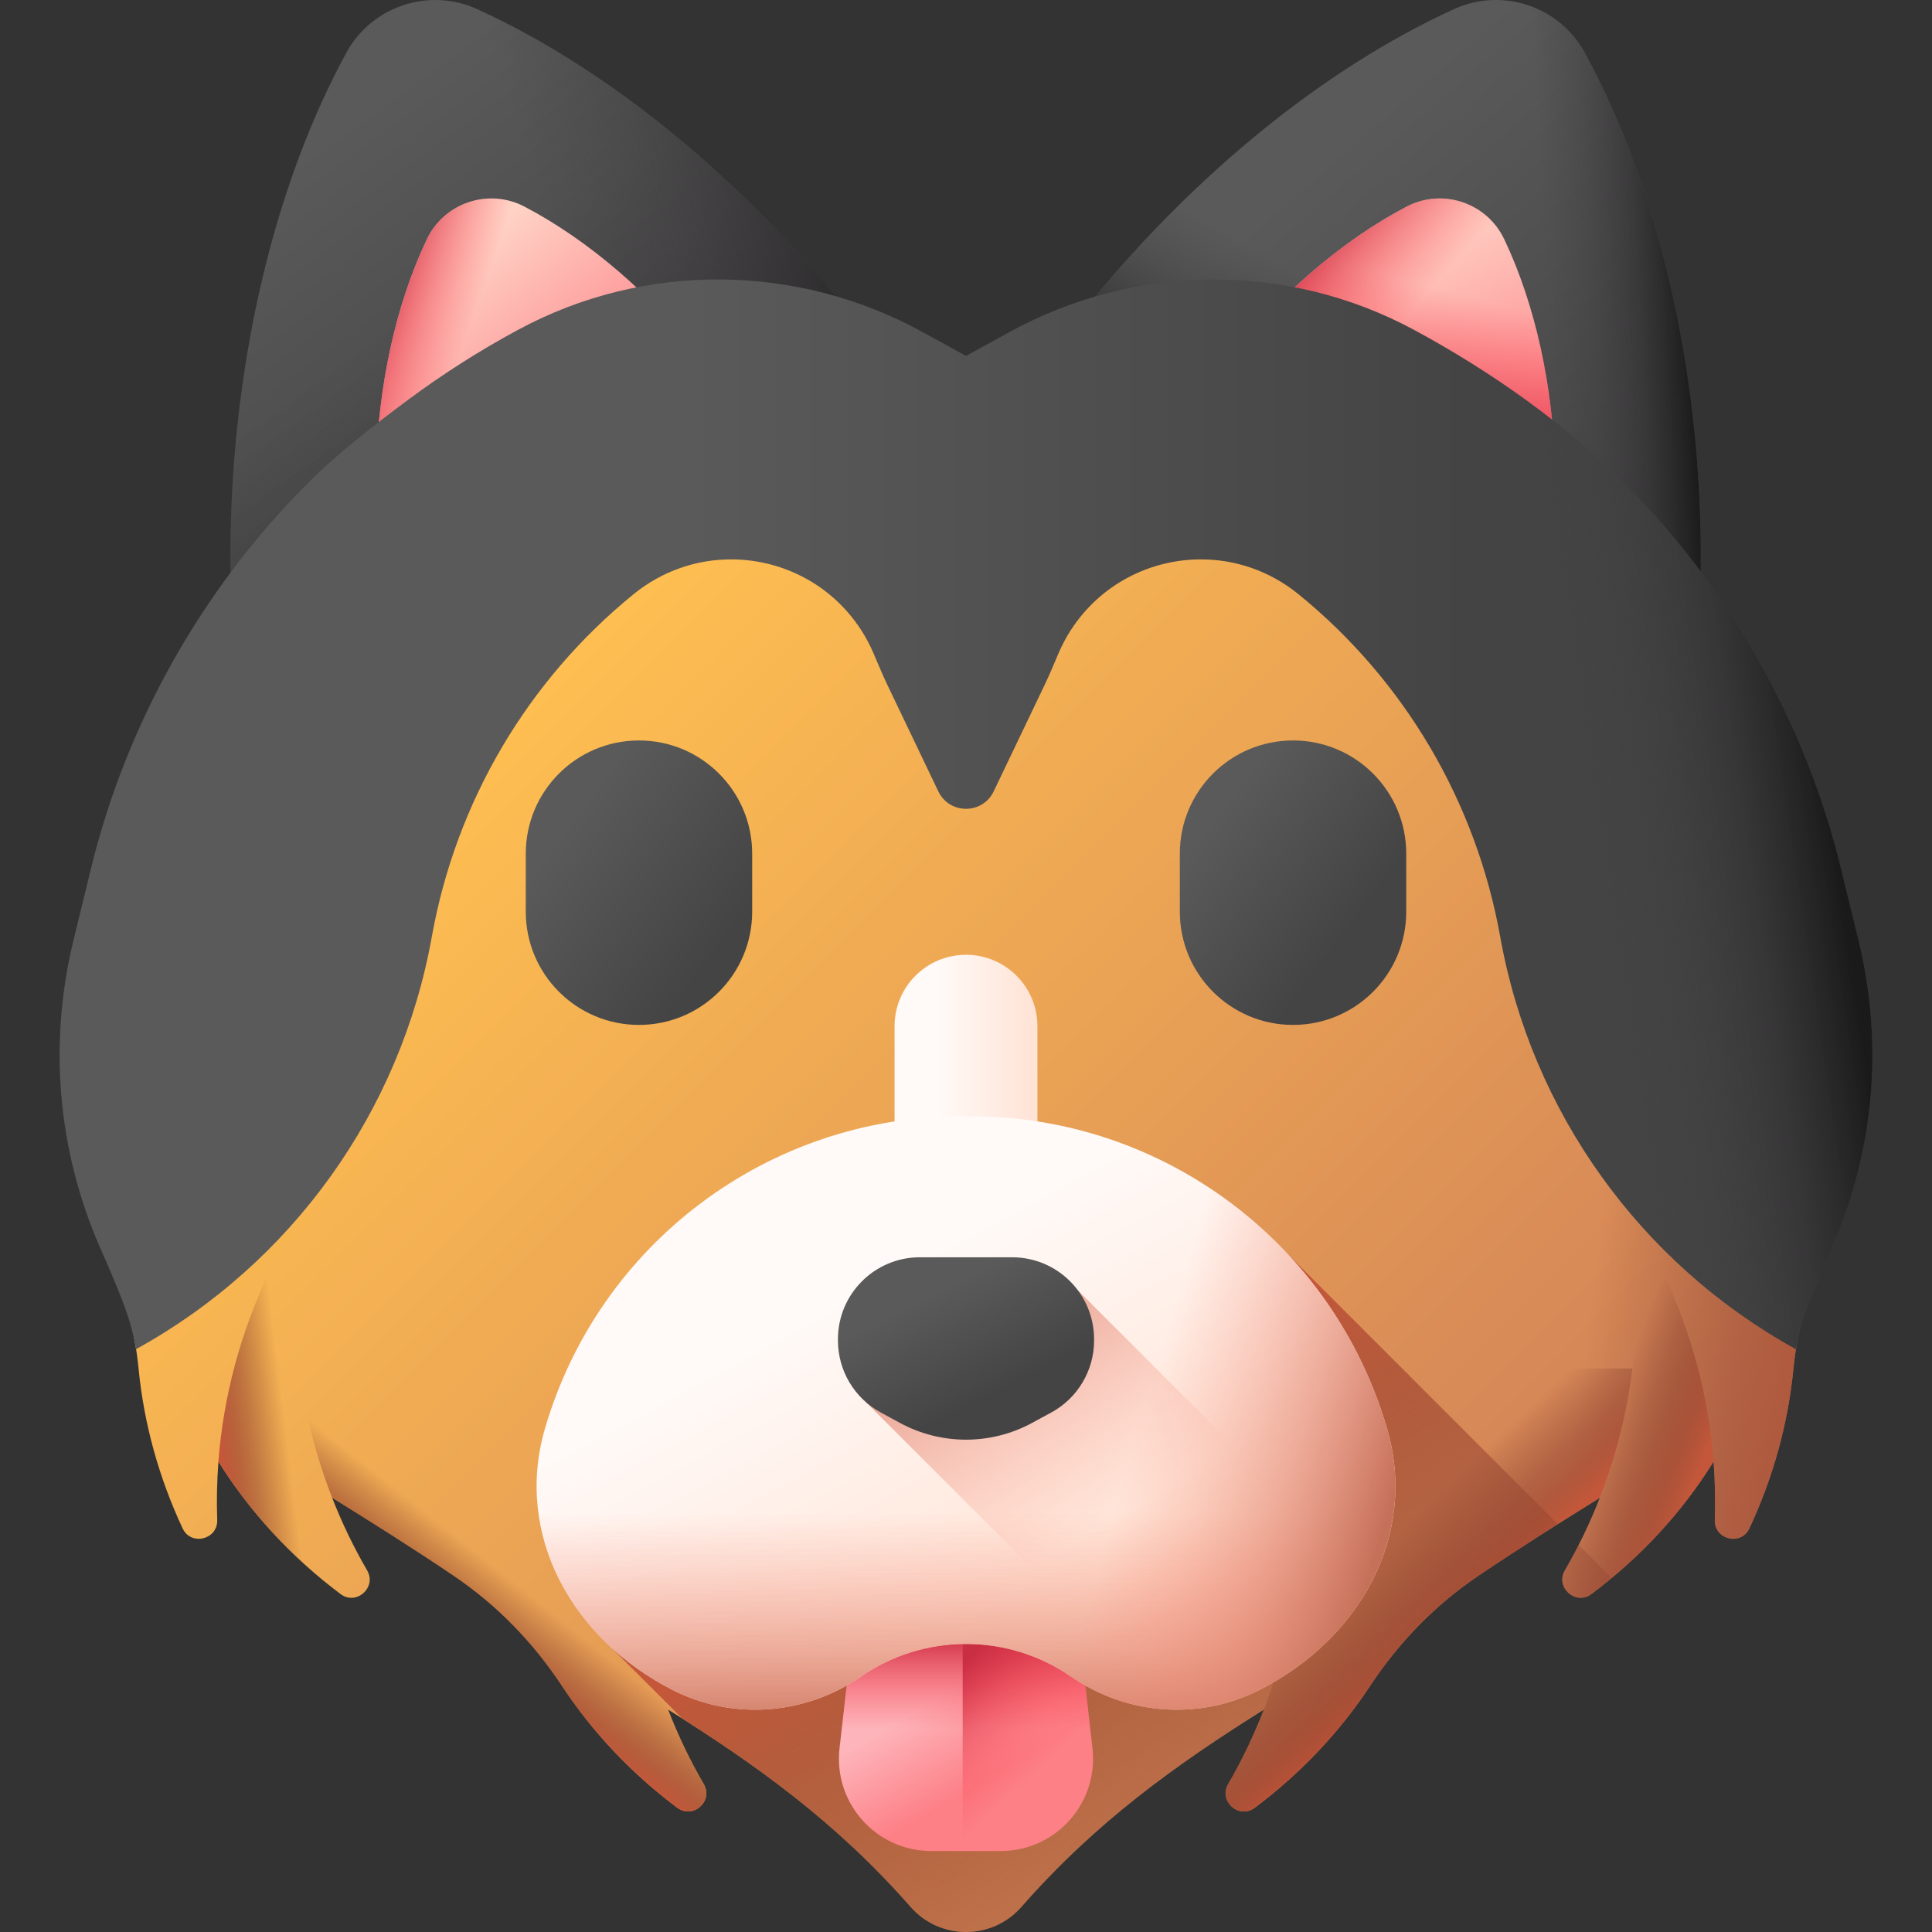 <svg id="Capa_1" enable-background="new 0 0 512 512" height="512" viewBox="0 0 512 512" width="512" xmlns="http://www.w3.org/2000/svg" xmlns:xlink="http://www.w3.org/1999/xlink"><rect x="0" y="0" width="512" height="512" fill="#333333" stroke="none"/><linearGradient id="lg1"><stop offset="0" stop-color="#5a5a5a"/><stop offset="1" stop-color="#444"/></linearGradient><linearGradient id="SVGID_1_" gradientUnits="userSpaceOnUse" x1="67.484" x2="137.392" xlink:href="#lg1" y1="50.066" y2="146.002"/><linearGradient id="lg2"><stop offset="0" stop-color="#433f43" stop-opacity="0"/><stop offset=".299" stop-color="#3e3b3e" stop-opacity=".3"/><stop offset=".642" stop-color="#302e30" stop-opacity=".643"/><stop offset="1" stop-color="#1a1a1a"/></linearGradient><linearGradient id="SVGID_00000085957336920013192230000017984424076127647361_" gradientUnits="userSpaceOnUse" x1="100.535" x2="147.39" xlink:href="#lg2" y1="90.273" y2="158.696"/><linearGradient id="SVGID_00000039844370375269184950000001265364246267430277_" gradientUnits="userSpaceOnUse" x1="161.741" x2="248.757" xlink:href="#lg2" y1="105.027" y2="75.278"/><linearGradient id="lg3"><stop offset="0" stop-color="#ffdfcf"/><stop offset="1" stop-color="#fd8087"/></linearGradient><linearGradient id="SVGID_00000158023261101360953340000008635787605337862297_" gradientUnits="userSpaceOnUse" x1="96.502" x2="139.636" xlink:href="#lg3" y1="76.128" y2="128.93"/><linearGradient id="lg4"><stop offset="0" stop-color="#fd4755" stop-opacity="0"/><stop offset=".259" stop-color="#f74452" stop-opacity=".259"/><stop offset=".628" stop-color="#e43b4c" stop-opacity=".628"/><stop offset="1" stop-color="#ca2e43"/></linearGradient><linearGradient id="SVGID_00000014627743346843956210000014436514358904802705_" gradientUnits="userSpaceOnUse" x1="114.41" x2="89.125" xlink:href="#lg4" y1="115.563" y2="106.638"/><linearGradient id="SVGID_00000122684753632110089540000007468879084779720066_" gradientUnits="userSpaceOnUse" x1="308.077" x2="394.345" xlink:href="#lg1" y1="78.891" y2="177.802"/><linearGradient id="SVGID_00000051345088935714691490000017814399001706112908_" gradientUnits="userSpaceOnUse" x1="394.404" x2="370.604" xlink:href="#lg2" y1="99.815" y2="142.208"/><linearGradient id="SVGID_00000141417475897064296670000014687109537190486932_" gradientUnits="userSpaceOnUse" x1="413.002" x2="450.187" xlink:href="#lg2" y1="126.605" y2="124.374"/><linearGradient id="SVGID_00000078025365537884935220000008744952130310146480_" gradientUnits="userSpaceOnUse" x1="330.354" x2="364.564" xlink:href="#lg3" y1="69.451" y2="139.358"/><linearGradient id="SVGID_00000137835348023296926470000000702624870747013512_" gradientUnits="userSpaceOnUse" x1="373.703" x2="363.291" xlink:href="#lg4" y1="74.589" y2="116.236"/><linearGradient id="SVGID_00000075145195379161609010000006972848700798928827_" gradientUnits="userSpaceOnUse" x1="350.998" x2="326.456" xlink:href="#lg4" y1="107.766" y2="85.456"/><linearGradient id="SVGID_00000154402879950713421660000014920612754212216964_" gradientUnits="userSpaceOnUse" x1="144.918" x2="469.947" y1="173.263" y2="498.292"><stop offset="0" stop-color="#ffbf51"/><stop offset="1" stop-color="#c5715a"/></linearGradient><linearGradient id="lg5"><stop offset="0" stop-color="#883f2e" stop-opacity="0"/><stop offset=".298" stop-color="#8b402e" stop-opacity=".298"/><stop offset=".536" stop-color="#954430" stop-opacity=".536"/><stop offset=".753" stop-color="#a64b34" stop-opacity=".753"/><stop offset=".957" stop-color="#be5539" stop-opacity=".957"/><stop offset="1" stop-color="#c4573a"/></linearGradient><linearGradient id="SVGID_00000082340214167793129170000000214555522137000876_" gradientUnits="userSpaceOnUse" x1="430.008" x2="507.299" xlink:href="#lg5" y1="278.354" y2="287.846"/><linearGradient id="SVGID_00000051348576685690417450000014427254674493414290_" gradientUnits="userSpaceOnUse" x1="181.95" x2="389.328" xlink:href="#lg1" y1="215.8" y2="215.8"/><linearGradient id="SVGID_00000090256550681044578300000007323183222547309499_" gradientUnits="userSpaceOnUse" x1="420.303" x2="483.036" xlink:href="#lg2" y1="212.031" y2="202.763"/><linearGradient id="SVGID_00000053535463605613925820000001383033693556202901_" gradientUnits="userSpaceOnUse" x1="149.767" x2="191.42" xlink:href="#lg1" y1="219.518" y2="250.179"/><linearGradient id="SVGID_00000135680756659646657560000002997715217376405162_" gradientUnits="userSpaceOnUse" x1="321.068" x2="358.093" xlink:href="#lg1" y1="217.723" y2="245.491"/><linearGradient id="lg6"><stop offset="0" stop-color="#fffaf8"/><stop offset="1" stop-color="#ffdfcf"/></linearGradient><linearGradient id="SVGID_00000137096339778537038460000005739685979379950483_" gradientUnits="userSpaceOnUse" x1="247.891" x2="278.753" xlink:href="#lg6" y1="287.256" y2="287.256"/><linearGradient id="SVGID_00000061468825019002907950000013455163701573887418_" gradientUnits="userSpaceOnUse" x1="425.752" x2="451.772" xlink:href="#lg5" y1="375.679" y2="386.016"/><linearGradient id="SVGID_00000052080448518034314740000011573442998241889175_" gradientUnits="userSpaceOnUse" x1="367.6" x2="386.847" xlink:href="#lg5" y1="407.942" y2="428.615"/><linearGradient id="SVGID_00000137107127033642640240000012999855840000181692_" gradientUnits="userSpaceOnUse" x1="346.731" x2="268.315" xlink:href="#lg5" y1="514.818" y2="389.708"/><linearGradient id="SVGID_00000108271558989435727570000003885791265799838084_" gradientUnits="userSpaceOnUse" x1="442.841" x2="364.424" xlink:href="#lg5" y1="454.578" y2="329.469"/><linearGradient id="SVGID_00000052811581888605998670000001223989902475570568_" gradientUnits="userSpaceOnUse" x1="75.63" x2="58.164" xlink:href="#lg5" y1="377.238" y2="379.377"/><linearGradient id="SVGID_00000027566409698879903630000003863193069572562826_" gradientUnits="userSpaceOnUse" x1="134.686" x2="122.21" xlink:href="#lg5" y1="418.013" y2="433.696"/><linearGradient id="SVGID_00000127019524336053033790000001570534249362653080_" gradientUnits="userSpaceOnUse" x1="256.164" x2="268.894" y1="445.483" y2="467.027"><stop offset="0" stop-color="#fdb4ba"/><stop offset="1" stop-color="#fd8087"/></linearGradient><linearGradient id="SVGID_00000148639772475395465210000010560630077637463476_" gradientUnits="userSpaceOnUse" x1="256" x2="256" xlink:href="#lg4" y1="458.21" y2="433.219"/><linearGradient id="SVGID_00000062898217818559896500000012798151263337532859_" gradientUnits="userSpaceOnUse" x1="282.191" x2="258.69" xlink:href="#lg4" y1="462.39" y2="437.419"/><linearGradient id="SVGID_00000080179334639613580810000000101079379630134956_" gradientUnits="userSpaceOnUse" x1="227.25" x2="282.854" xlink:href="#lg6" y1="339.328" y2="441.981"/><linearGradient id="lg7"><stop offset="0" stop-color="#f89580" stop-opacity="0"/><stop offset=".26" stop-color="#f2917c" stop-opacity=".261"/><stop offset=".595" stop-color="#e2856f" stop-opacity=".597"/><stop offset=".971" stop-color="#c8725b" stop-opacity=".974"/><stop offset=".997" stop-color="#c5715a"/></linearGradient><linearGradient id="SVGID_00000063602392572858011080000000540476593137611953_" gradientUnits="userSpaceOnUse" x1="256.002" x2="256.002" xlink:href="#lg7" y1="400.814" y2="461.408"/><linearGradient id="SVGID_00000044153910461772704660000015355471563709307575_" gradientUnits="userSpaceOnUse" x1="301.819" x2="368.829" xlink:href="#lg7" y1="378.161" y2="398.121"/><linearGradient id="SVGID_00000088812329947867396510000006249802216093733550_" gradientUnits="userSpaceOnUse" x1="299.015" x2="251.49" xlink:href="#lg7" y1="399.828" y2="323.789"/><linearGradient id="SVGID_00000069380219899041784710000006117002745162653357_" gradientUnits="userSpaceOnUse" x1="249.475" x2="263.185" xlink:href="#lg1" y1="342.017" y2="369.436"/><g><g><g><path d="m91.79 13.961c6.707-12.31 21.891-17.373 34.643-11.551 69.189 31.586 135.736 112.139 151.837 185.187-74.138-34.415-158.157-6.392-196.801 65.618-30.953-68.087-26.069-172.462 10.321-239.254z" fill="url(#SVGID_1_)"/><path d="m91.79 13.961c6.707-12.31 21.891-17.373 34.643-11.551 69.189 31.586 135.736 112.139 151.837 185.187-74.138-34.415-158.157-6.392-196.801 65.618-30.953-68.087-26.069-172.462 10.321-239.254z" fill="url(#SVGID_00000085957336920013192230000017984424076127647361_)"/><path d="m91.79 13.961c6.707-12.31 21.891-17.373 34.643-11.551 69.189 31.586 135.736 112.139 151.837 185.187-74.138-34.415-158.157-6.392-196.801 65.618-30.953-68.087-26.069-172.462 10.321-239.254z" fill="url(#SVGID_00000039844370375269184950000001265364246267430277_)"/><path d="m138.991 54.75c-9.48-4.965-21.232-1.047-25.836 8.614-16.713 35.073-18.315 86.407-2.839 120.448 20.27-37.772 64.341-52.471 103.23-34.419-8.05-36.521-40.139-76.618-74.555-94.643z" fill="url(#SVGID_00000158023261101360953340000008635787605337862297_)"/><path d="m138.991 54.75c-9.48-4.965-21.232-1.047-25.836 8.614-16.713 35.073-18.315 86.407-2.839 120.448 20.27-37.772 64.341-52.471 103.23-34.419-8.05-36.521-40.139-76.618-74.555-94.643z" fill="url(#SVGID_00000014627743346843956210000014436514358904802705_)"/></g><g><path d="m419.986 13.961c-6.707-12.31-21.891-17.373-34.643-11.551-69.189 31.586-135.736 112.139-151.837 185.187 74.138-34.415 158.157-6.392 196.801 65.618 30.953-68.087 26.069-172.462-10.321-239.254z" fill="url(#SVGID_00000122684753632110089540000007468879084779720066_)"/><path d="m419.986 13.961c-6.707-12.31-21.891-17.373-34.643-11.551-69.189 31.586-135.736 112.139-151.837 185.187 74.138-34.415 158.157-6.392 196.801 65.618 30.953-68.087 26.069-172.462-10.321-239.254z" fill="url(#SVGID_00000051345088935714691490000017814399001706112908_)"/><path d="m419.986 13.961c-6.707-12.31-21.891-17.373-34.643-11.551-69.189 31.586-135.736 112.139-151.837 185.187 74.138-34.415 158.157-6.392 196.801 65.618 30.953-68.087 26.069-172.462-10.321-239.254z" fill="url(#SVGID_00000141417475897064296670000014687109537190486932_)"/><path d="m372.784 54.75c9.48-4.965 21.232-1.047 25.836 8.614 16.713 35.073 18.315 86.407 2.839 120.448-20.27-37.772-64.341-52.471-103.23-34.419 8.051-36.521 40.14-76.618 74.555-94.643z" fill="url(#SVGID_00000078025365537884935220000008744952130310146480_)"/><path d="m372.784 54.75c9.48-4.965 21.232-1.047 25.836 8.614 16.713 35.073 18.315 86.407 2.839 120.448-20.27-37.772-64.341-52.471-103.23-34.419 8.051-36.521 40.14-76.618 74.555-94.643z" fill="url(#SVGID_00000137835348023296926470000000702624870747013512_)"/><path d="m372.784 54.75c9.48-4.965 21.232-1.047 25.836 8.614 16.713 35.073 18.315 86.407 2.839 120.448-20.27-37.772-64.341-52.471-103.23-34.419 8.051-36.521 40.14-76.618 74.555-94.643z" fill="url(#SVGID_00000075145195379161609010000006972848700798928827_)"/></g></g><g><path d="m483.601 332.642c-4.34 9.51-7.32 19.61-8.32 30.02-1.41 14.63-5.4 28.96-11.68 42.39-2.21 4.72-9.34 2.96-9.16-2.25.18-5.13.06-10.29-.33-15.48-8.45 13.59-19.47 25.46-32.38 35.13-4.17 3.12-9.64-1.78-7.02-6.29 3.54-6.1 6.65-12.53 9.27-19.25-10.78 6.69-21.5 13.46-31.99 20.53-.07.05-.13.09-.2.14-11.45 7.72-21.13 17.7-28.73 29.22-8.19 12.4-18.55 23.29-30.54 32.26-4.18 3.13-9.66-1.74-7.04-6.25 3.63-6.25 6.8-12.86 9.46-19.75-23 14.41-44.37 29.6-64.27 52.3-7.76 8.85-21.58 8.85-29.34 0-19.9-22.7-41.27-37.89-64.27-52.3 2.66 6.89 5.83 13.5 9.46 19.75 2.62 4.51-2.86 9.38-7.04 6.25-11.99-8.97-22.35-19.86-30.53-32.25-7.61-11.53-17.29-21.51-28.74-29.23-.07-.05-.14-.09-.2-.14-10.49-7.08-21.21-13.84-31.99-20.53 2.62 6.72 5.73 13.15 9.27 19.25 2.62 4.51-2.85 9.41-7.02 6.29-12.91-9.67-23.93-21.54-32.38-35.13-.4 5.19-.51 10.35-.33 15.48.18 5.21-6.95 6.97-9.16 2.25-6.28-13.43-10.27-27.76-11.68-42.39-1-10.41-3.98-20.51-8.32-30.02-11.54-25.31-15.06-54.23-7.89-83.64l4.56-18.69c12.24-50.18 42.33-93.081 83.17-123.431 9.197-6.832 18.939-13.03 29.146-18.532 33.472-18.043 73.877-17.623 107.199.696l11.414 6.276 11.412-6.274c33.393-18.358 73.873-18.7 107.401-.588 55.443 29.951 97.141 80.45 112.118 141.853l4.56 18.69c7.17 29.409 3.65 58.329-7.89 83.64z" fill="url(#SVGID_00000154402879950713421660000014920612754212216964_)"/><path d="m486.933 230.314c-16.858-69.119-67.578-124.419-133.646-152.152v381.54c3.524-4.088 6.794-8.388 9.769-12.895 7.604-11.522 17.289-21.505 28.734-29.225.067-.045.134-.09.201-.135 10.485-7.079 21.206-13.848 31.989-20.53-2.622 6.711-5.726 13.144-9.269 19.247-2.618 4.51 2.847 9.41 7.022 6.286 12.911-9.662 23.926-21.537 32.374-35.128.398 5.186.515 10.354.338 15.477-.181 5.214 6.946 6.978 9.156 2.252 6.278-13.432 10.267-27.758 11.677-42.39 1.003-10.409 3.988-20.504 8.325-30.019 11.536-25.312 15.061-54.232 7.889-83.638z" fill="url(#SVGID_00000082340214167793129170000000214555522137000876_)"/><path d="m484.601 332.642c-.43.94-.84 1.88-1.24 2.83-3 7.08-6.22 14.48-7.42 22.07-41.21-22.71-70.07-62.86-78.38-109.341-3.2-17.84-9.54-34.82-18.59-50.19-9.06-15.37-20.83-29.14-34.9-40.57-7.64-6.21-16.77-9.2-25.82-9.2-13.34 0-26.51 6.49-34.41 18.65-.06.08-.11.16-.16.24-1.24 1.94-2.307 3.978-3.2 6.084-1.165 2.747-2.309 5.504-3.597 8.196l-13.546 28.309c-2.949 6.163-11.724 6.163-14.673 0l-13.546-28.309c-1.288-2.692-2.432-5.448-3.597-8.196-.893-2.106-1.96-4.144-3.2-6.084-.05-.08-.1-.16-.16-.24-7.9-12.16-21.07-18.65-34.41-18.65-9.05 0-18.18 2.99-25.82 9.2-14.07 11.43-25.84 25.2-34.9 40.57-9.05 15.37-15.39 32.35-18.59 50.19-8.31 46.48-37.17 86.63-78.38 109.341-1.2-7.59-4.42-14.99-7.42-22.07-.4-.95-.81-1.89-1.24-2.83-11.54-25.31-15.06-54.23-7.89-83.64l4.56-18.69c9.46-38.78 29.58-74.21 57.09-101.861 8.08-8.13 17.8-15.67 27.08-22.57 9.2-6.83 18.94-13.03 29.15-18.53 33.47-18.04 73.87-17.63 107.191.69l11.42 6.28 11.41-6.27c33.4-18.36 73.88-18.7 107.401-.59 20.43 11.04 39.99 24.86 56.03 40.99 27.51 27.64 47.63 63.08 57.09 101.861l4.56 18.69c7.167 29.409 3.647 58.329-7.893 83.64z" fill="url(#SVGID_00000051348576685690417450000014427254674493414290_)"/><path d="m263.336 209.72 13.546-28.309c1.288-2.692 2.432-5.448 3.597-8.196.893-2.106 1.96-4.144 3.2-6.084.05-.08.1-.16.16-.24 7.9-12.16 21.07-18.65 34.41-18.65 9.05 0 18.18 2.99 25.82 9.2 14.07 11.43 25.84 25.2 34.9 40.57 9.05 15.37 15.39 32.35 18.59 50.19 8.31 46.48 37.17 86.63 78.38 109.341 1.2-7.59 4.42-14.99 7.42-22.07.4-.95.81-1.89 1.24-2.83 11.54-25.31 15.06-54.23 7.89-83.64l-4.56-18.69c-9.46-38.78-29.58-74.22-57.09-101.861-16.04-16.13-35.6-29.95-56.03-40.99-33.52-18.11-74-17.77-107.401.59l-11.408 6.27v120.021c2.931 0 5.862-1.541 7.336-4.622z" fill="url(#SVGID_00000090256550681044578300000007323183222547309499_)"/></g><g><path d="m169.334 271.613c-16.569 0-30-13.431-30-30v-15.385c0-16.569 13.431-30 30-30 16.568 0 30 13.431 30 30v15.385c0 16.569-13.432 30-30 30z" fill="url(#SVGID_00000053535463605613925820000001383033693556202901_)"/><path d="m342.666 271.613c-16.569 0-30-13.431-30-30v-15.385c0-16.569 13.431-30 30-30 16.569 0 30 13.431 30 30v15.385c0 16.569-13.431 30-30 30z" fill="url(#SVGID_00000135680756659646657560000002997715217376405162_)"/></g><path d="m274.932 321.483h-37.865v-49.523c0-10.456 8.476-18.932 18.932-18.932 10.456 0 18.932 8.476 18.932 18.932v49.523z" fill="url(#SVGID_00000137096339778537038460000005739685979379950483_)"/><path d="m454.118 387.316c-8.446 13.591-19.478 25.47-32.384 35.132-4.175 3.129-9.663-1.74-7.038-6.249 11.07-19.078 17.928-41.333 18.869-65.424l.713-18.356c.048-1.275.086-2.539.114-3.804l2.416.609 3.424 7.047c8.074 16.626 12.573 33.945 13.886 51.045z" fill="url(#SVGID_00000061468825019002907950000013455163701573887418_)"/><path d="m344.554 362.665-.209 44.729c-.637 16.187-3.947 31.547-9.406 45.67-2.663 6.895-5.83 13.496-9.463 19.744-2.615 4.518 2.863 9.387 7.038 6.258 11.993-8.978 22.36-19.858 30.539-32.26 7.609-11.518 17.29-21.504 28.741-29.227.067-.038.133-.086.2-.133 10.48-7.076 21.199-13.847 31.983-20.533 4.205-10.753 7.163-22.229 8.627-34.249h-88.05z" fill="url(#SVGID_00000052080448518034314740000011573442998241889175_)"/><g><path d="m391.991 417.442c6.862-4.625 13.828-9.114 20.84-13.544l-71.466-71.466-179.095 104.464 18.528 18.528c21.581 13.725 41.715 28.473 60.532 49.938 7.76 8.85 21.58 8.85 29.34 0 19.9-22.7 41.27-37.89 64.27-52.3-2.66 6.89-5.83 13.5-9.46 19.75-2.62 4.51 2.86 9.38 7.04 6.25 11.99-8.97 22.35-19.86 30.54-32.26 7.6-11.52 17.28-21.5 28.73-29.22.071-.05.131-.09.201-.14z" fill="url(#SVGID_00000137107127033642640240000012999855840000181692_)"/><path d="m418.351 409.418c-1.162 2.285-2.363 4.543-3.64 6.744-2.62 4.51 2.85 9.41 7.02 6.29 1.837-1.376 3.631-2.801 5.389-4.265z" fill="url(#SVGID_00000108271558989435727570000003885791265799838084_)"/></g><g><path d="m57.881 387.316c8.446 13.591 19.478 25.47 32.384 35.132 4.175 3.129 9.663-1.74 7.038-6.249-11.07-19.078-17.928-41.333-18.869-65.424l-.713-18.356c-.048-1.275-.086-2.539-.114-3.804l-2.416.609-3.424 7.047c-8.075 16.626-12.573 33.945-13.886 51.045z" fill="url(#SVGID_00000052811581888605998670000001223989902475570568_)"/><path d="m167.445 362.665.209 44.729c.637 16.187 3.947 31.547 9.406 45.67 2.663 6.895 5.83 13.496 9.463 19.744 2.615 4.518-2.863 9.387-7.038 6.258-11.993-8.978-22.36-19.858-30.539-32.26-7.609-11.518-17.29-21.504-28.741-29.227-.067-.038-.133-.086-.2-.133-10.48-7.076-21.199-13.847-31.983-20.533-4.205-10.753-7.163-22.229-8.627-34.249h88.05z" fill="url(#SVGID_00000027566409698879903630000003863193069572562826_)"/></g><g><path d="m265.206 490.539h-18.412c-14.617 0-25.973-12.732-24.308-27.254l6.531-56.96h53.967l6.531 56.96c1.664 14.521-9.692 27.254-24.309 27.254z" fill="url(#SVGID_00000127019524336053033790000001570534249362653080_)"/><path d="m265.206 490.539h-18.412c-14.617 0-25.973-12.732-24.308-27.254l6.531-56.96h53.967l6.531 56.96c1.664 14.521-9.692 27.254-24.309 27.254z" fill="url(#SVGID_00000148639772475395465210000010560630077637463476_)"/><path d="m282.983 406.324h-27.859v84.215h10.081c14.617 0 25.973-12.732 24.308-27.254z" fill="url(#SVGID_00000062898217818559896500000012798151263337532859_)"/></g><g><path d="m367.582 378.591c-14.293-49.047-59.246-82.771-110.333-82.771h-2.495c-51.087 0-96.04 33.724-110.333 82.77-8.2 28.139 7.088 55.63 33.741 69.237 15.976 8.156 35.177 6.713 49.941-3.474 16.794-11.588 39.002-11.588 55.796 0h.001c14.764 10.187 33.965 11.63 49.941 3.474 26.653-13.605 41.941-41.096 33.741-69.236z" fill="url(#SVGID_00000080179334639613580810000000101079379630134956_)"/><path d="m144.422 378.591c-8.2 28.139 7.088 55.63 33.741 69.237 15.976 8.156 35.177 6.713 49.941-3.474 16.793-11.588 39.002-11.588 55.796 0h.001c14.764 10.187 33.965 11.63 49.941 3.474 26.653-13.606 41.941-41.098 33.741-69.237-3.047-10.458-7.5-20.211-13.097-29.096h-196.967c-5.597 8.886-10.049 18.639-13.097 29.096z" fill="url(#SVGID_00000063602392572858011080000000540476593137611953_)"/><path d="m367.582 378.591c-14.292-49.046-59.246-82.77-110.332-82.77h-2.495c-1.941 0-3.87.065-5.792.161v140.191c12.006-1.736 24.514.989 34.937 8.181h.001c14.764 10.187 33.965 11.63 49.941 3.474 26.652-13.606 41.94-41.097 33.74-69.237z" fill="url(#SVGID_00000044153910461772704660000015355471563709307575_)"/><path d="m363.288 419.584-77.632-77.632-56.279 29.535 81.579 81.579c7.816.149 15.679-1.558 22.886-5.238 12.983-6.628 23.258-16.556 29.446-28.244z" fill="url(#SVGID_00000088812329947867396510000006249802216093733550_)"/><path d="m273.515 377.083 5.067-2.749c7-3.798 11.36-11.124 11.36-19.088v-.338c0-11.994-9.723-21.717-21.717-21.717h-24.447c-11.994 0-21.717 9.723-21.717 21.717v.338c0 7.964 4.36 15.29 11.36 19.088l5.067 2.749c10.924 5.927 24.104 5.927 35.027 0z" fill="url(#SVGID_00000069380219899041784710000006117002745162653357_)"/></g></g></svg>